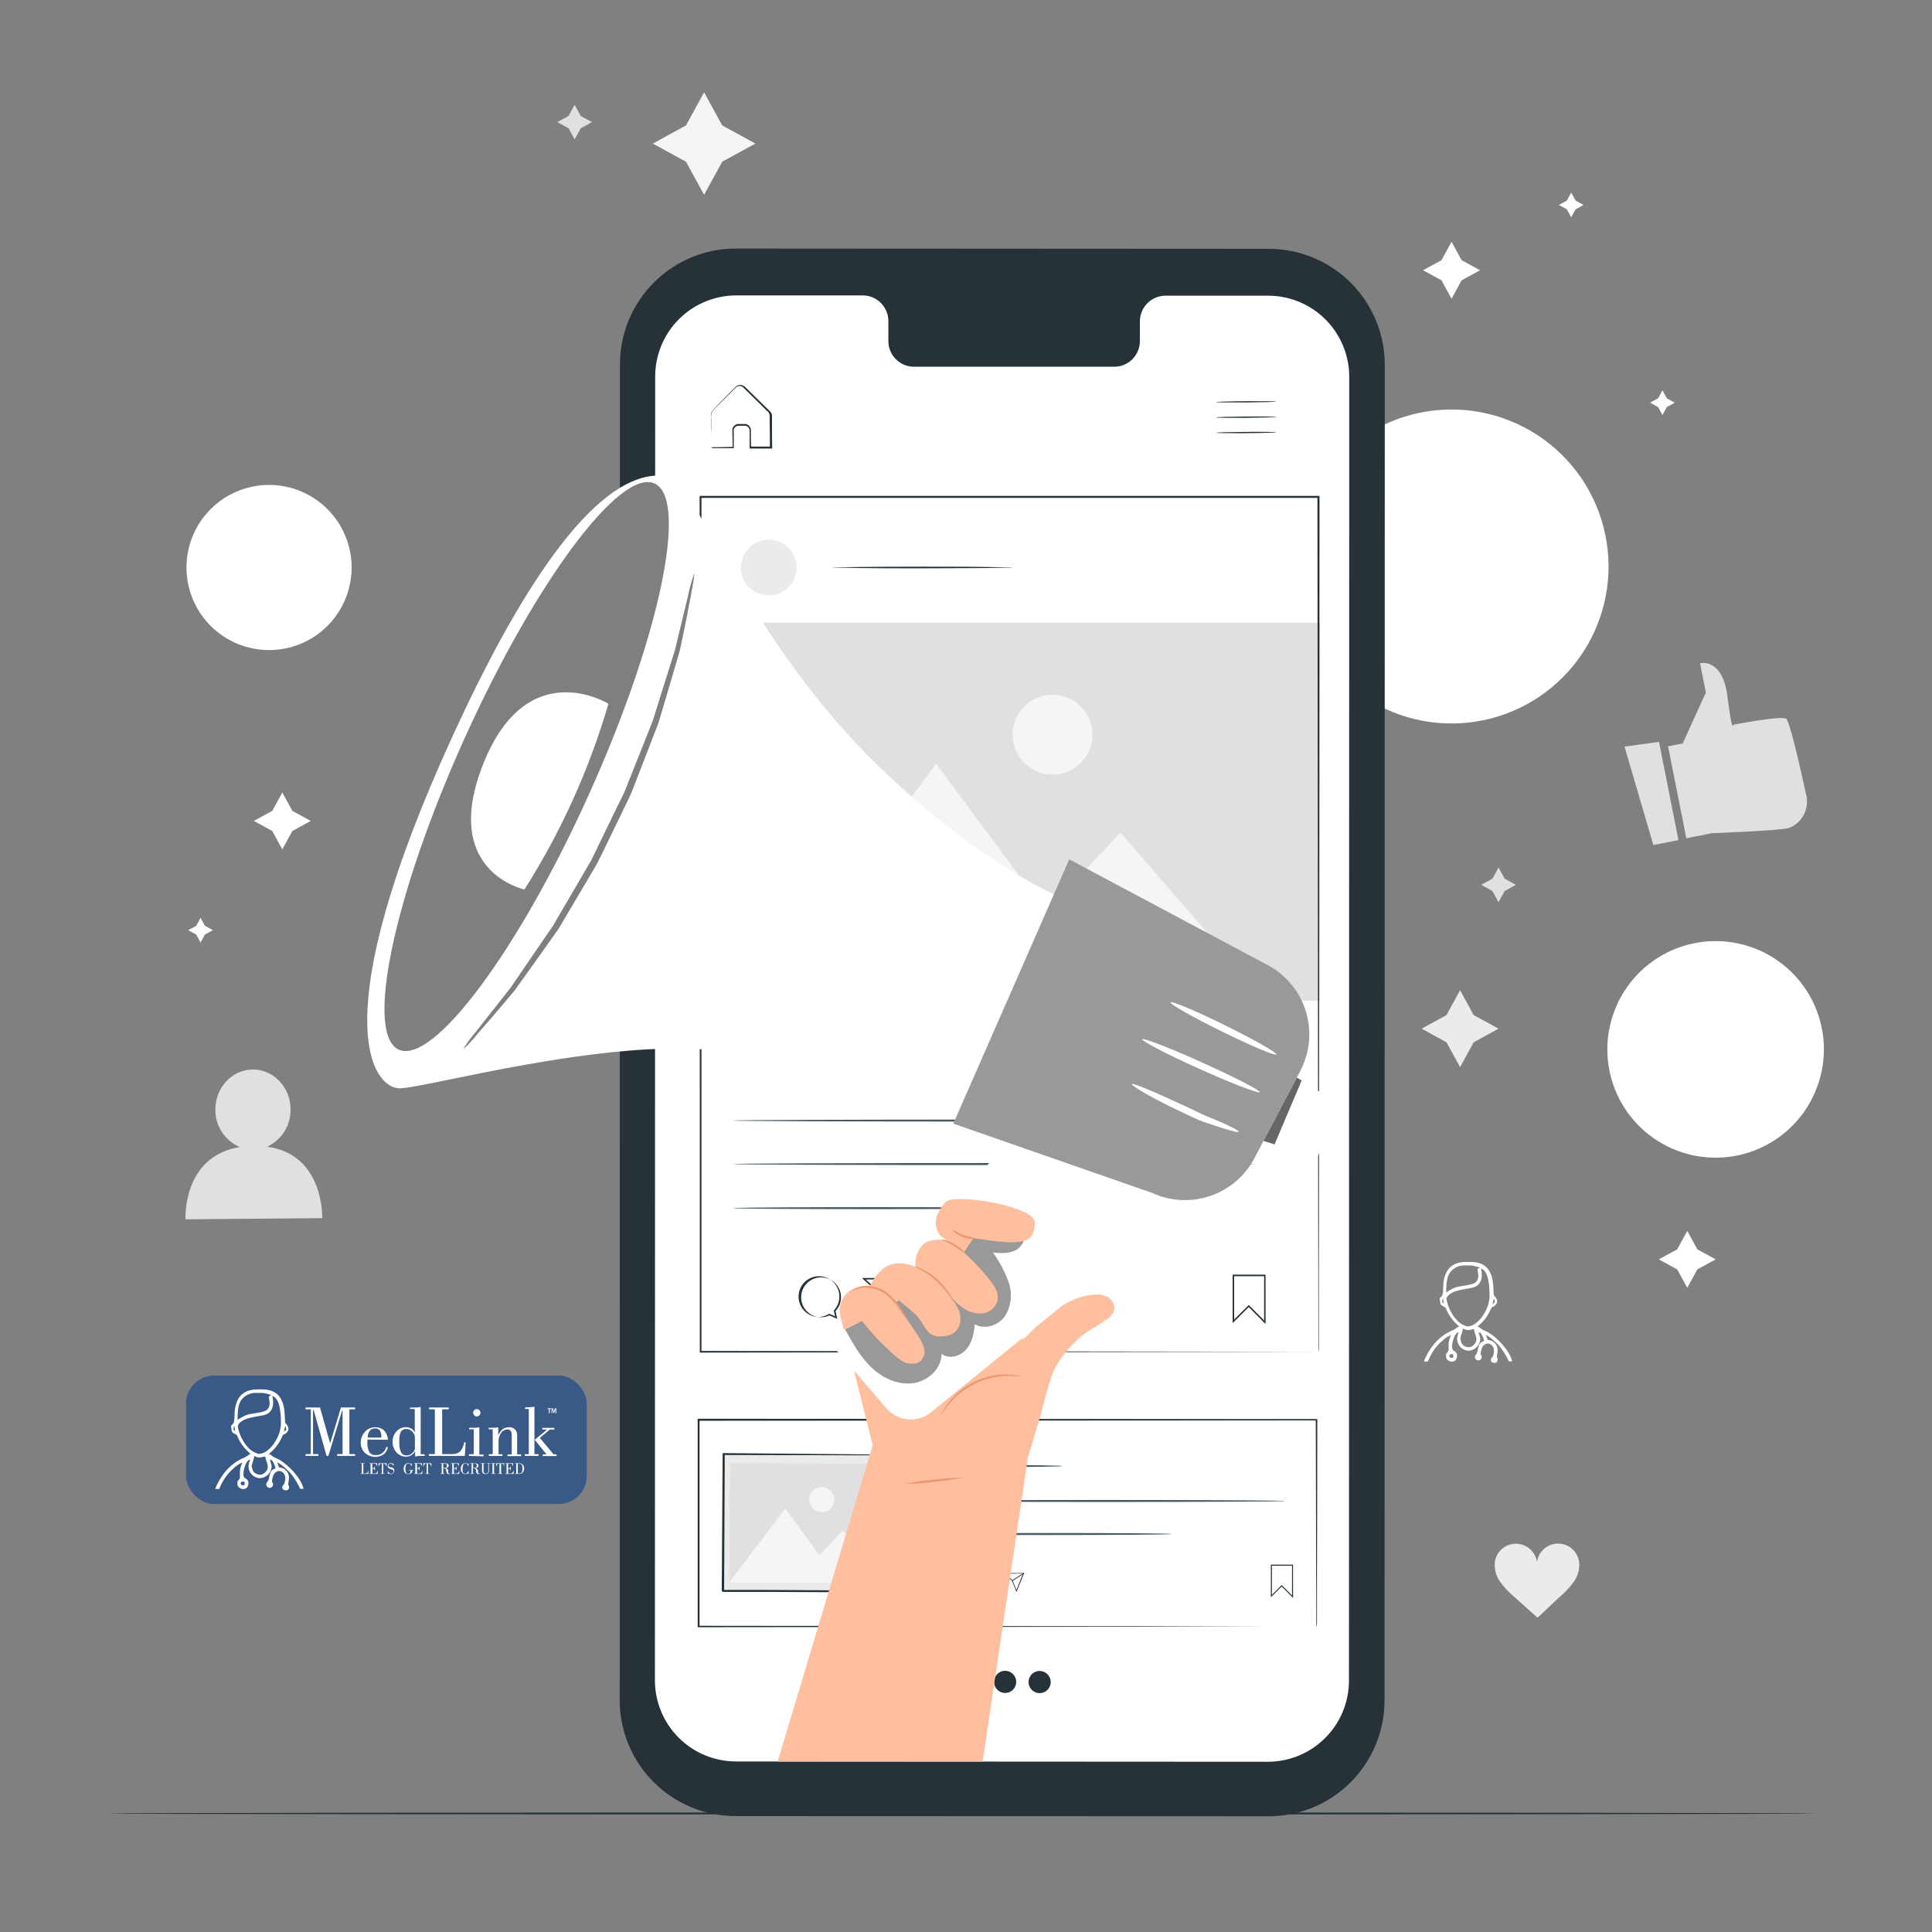 <svg width="346" height="346" viewBox="0 0 346 346" fill="none" xmlns="http://www.w3.org/2000/svg">
<rect x="0" y="0" width="346" height="346" fill="#808080" stroke="none"/>
<path d="M126.097 16.531L129.342 22.462L135.28 25.714L129.342 28.96L126.097 34.89L122.851 28.96L116.914 25.714L122.851 22.462L126.097 16.531Z" fill="#F5F5F5"/>
<path d="M261.485 177.338L263.921 181.794L268.37 184.223L263.921 186.659L261.485 191.116L259.049 186.659L254.6 184.223L259.049 181.794L261.485 177.338Z" fill="#EBEBEB"/>
<path d="M268.371 155.359L269.471 157.366L271.478 158.466L269.471 159.567L268.371 161.574L267.277 159.567L265.264 158.466L267.277 157.366L268.371 155.359Z" fill="#E0E0E0"/>
<path d="M102.908 18.76L104.008 20.773L106.015 21.867L104.008 22.967L102.908 24.974L101.815 22.967L99.801 21.867L101.815 20.773L102.908 18.76Z" fill="#E0E0E0"/>
<path d="M47.838 205.357C49.114 204.772 50.192 203.825 50.937 202.635C51.683 201.445 52.063 200.062 52.031 198.658C52.031 194.693 48.952 191.51 45.236 191.537C41.52 191.565 38.537 194.81 38.572 198.776C38.562 200.191 38.972 201.578 39.751 202.761C40.529 203.943 41.641 204.868 42.945 205.419C32.607 207.114 33.216 218.366 33.216 218.366L57.706 218.159C57.706 218.159 58.128 206.775 47.838 205.357Z" fill="#E0E0E0"/>
<path d="M282.778 279.527C282.605 278.639 282.123 277.842 281.417 277.277C280.711 276.712 279.827 276.416 278.923 276.443C278.019 276.47 277.154 276.817 276.482 277.422C275.811 278.027 275.376 278.852 275.256 279.748C275.13 278.853 274.691 278.032 274.016 277.431C273.341 276.83 272.475 276.488 271.571 276.467C270.668 276.445 269.786 276.745 269.083 277.313C268.38 277.881 267.902 278.68 267.734 279.568C267.553 280.88 267.885 282.211 268.661 283.284C269.43 284.342 270.332 285.296 271.346 286.122C272.73 287.346 273.983 288.488 275.353 289.706C276.737 288.474 277.865 287.319 279.221 286.087C280.231 285.253 281.127 284.29 281.885 283.222C282.643 282.149 282.962 280.827 282.778 279.527Z" fill="#EBEBEB"/>
<path d="M298.729 133.659L301.351 133.14L305.503 124.02L304.465 118.781C304.465 118.781 308.472 117.729 309.358 124.684C310.243 131.639 310.409 129.791 310.409 129.791C310.409 129.791 319.025 128.116 319.89 128.718C320.52 129.161 322.45 137.673 323.461 142.296C323.74 143.403 323.641 144.573 323.178 145.618C322.715 146.663 321.916 147.522 320.907 148.06C320.62 148.201 320.315 148.304 320.001 148.364C317.855 148.793 306.534 149.222 306.534 149.222L302.002 150.122L298.729 133.659Z" fill="#E0E0E0"/>
<path d="M290.93 133.708L296.099 151.34L300.597 150.447L297.109 132.863L290.93 133.708Z" fill="#E0E0E0"/>
<path d="M325.565 324.77C325.565 324.874 256.939 324.95 172.307 324.95C87.676 324.95 19.029 324.874 19.029 324.77C19.029 324.666 87.641 324.59 172.307 324.59C256.973 324.59 325.565 324.673 325.565 324.77Z" fill="#263238"/>
<path d="M272.254 126.739C265.548 129.999 257.821 130.462 250.773 128.026C243.726 125.59 237.934 120.456 234.671 113.75C231.412 107.044 230.949 99.317 233.384 92.27C235.82 85.222 240.955 79.43 247.66 76.168C250.981 74.553 254.587 73.608 258.273 73.386C261.959 73.165 265.652 73.672 269.142 74.878C272.632 76.084 275.85 77.966 278.612 80.416C281.375 82.866 283.628 85.836 285.243 89.157C286.858 92.477 287.803 96.083 288.024 99.769C288.246 103.455 287.739 107.148 286.532 110.638C285.326 114.128 283.445 117.346 280.995 120.109C278.545 122.872 275.575 125.125 272.254 126.739Z" fill="white"/>
<path d="M253.01 107.737C253.113 107.734 253.215 107.709 253.307 107.663C253.399 107.616 253.479 107.55 253.542 107.468C253.605 107.386 253.649 107.292 253.671 107.191C253.692 107.09 253.691 106.986 253.668 106.886C253.598 106.547 253.412 105.689 253.342 105.336C253.246 104.844 253.128 104.713 252.65 104.491C251.41 103.921 250.425 102.913 249.882 101.661C247.765 97.302 249.128 91.814 254.36 89.274C258.989 87.018 262.913 88.582 264.74 92.388C267.155 97.364 266.996 102.63 263.729 104.222C263.322 104.446 262.868 104.571 262.404 104.588C261.939 104.604 261.477 104.511 261.055 104.317C260.633 104.122 260.262 103.831 259.973 103.467C259.684 103.104 259.485 102.677 259.391 102.222C258.851 99.786 258.699 96.942 257.937 95.364C257.245 93.98 255.917 93.143 254.353 93.904C252.505 94.803 251.952 97.433 253.197 99.987C253.641 100.931 254.28 101.77 255.072 102.45C255.072 102.45 257.079 111.363 257.425 112.927C258.117 116.034 260.345 119.155 260.56 119.508C260.591 119.547 260.632 119.577 260.679 119.593C260.725 119.61 260.776 119.613 260.825 119.602C260.873 119.592 260.918 119.567 260.953 119.532C260.988 119.497 261.013 119.453 261.024 119.404C261.086 119.1 261.965 115.321 261.39 112.249C261.231 111.377 260.297 106.913 260.297 106.913C261.453 107.765 263.695 107.924 265.556 107.017C271.092 104.318 272.407 97.433 269.113 90.665C266.629 85.551 259.972 82.894 253.391 86.098C245.191 90.084 243.917 97.966 246.298 102.865C247.737 105.834 250.125 107.951 253.01 107.737Z" fill="white"/>
<path d="M300.328 206.05C297.948 205.142 295.77 203.774 293.919 202.024C292.069 200.274 290.581 198.177 289.542 195.851C288.503 193.526 287.932 191.018 287.863 188.472C287.793 185.926 288.227 183.391 289.138 181.013C290.045 178.633 291.412 176.456 293.161 174.605C294.91 172.754 297.007 171.266 299.332 170.226C301.656 169.186 304.163 168.615 306.709 168.544C309.255 168.474 311.789 168.906 314.168 169.816C316.548 170.724 318.725 172.092 320.576 173.842C322.427 175.592 323.914 177.689 324.953 180.015C325.993 182.34 326.563 184.848 326.633 187.394C326.702 189.94 326.269 192.475 325.357 194.853C324.45 197.233 323.083 199.41 321.334 201.261C319.585 203.112 317.488 204.6 315.164 205.64C312.839 206.68 310.332 207.251 307.786 207.322C305.241 207.392 302.706 206.96 300.328 206.05Z" fill="white"/>
<path fill-rule="evenodd" clip-rule="evenodd" d="M317.379 191.227C318.243 188.683 318.094 185.904 316.963 183.467C315.831 181.031 313.804 179.124 311.302 178.144C308.801 177.163 306.017 177.185 303.531 178.204C301.045 179.223 299.048 181.161 297.954 183.615C297.892 183.754 297.837 183.899 297.781 184.037C297.104 185.8 296.927 187.716 297.269 189.573L293.525 194.092L299.587 194.438C300.756 195.82 302.263 196.874 303.961 197.497C305.66 198.121 307.491 198.293 309.276 197.995C311.061 197.698 312.737 196.942 314.142 195.802C315.547 194.662 316.631 193.176 317.289 191.49C317.323 191.404 317.354 191.316 317.379 191.227ZM304.424 195.884C302.82 195.275 301.431 194.207 300.432 192.812L296.895 192.611L299.075 189.982C298.587 188.21 298.676 186.329 299.331 184.612C299.435 184.349 299.553 184.086 299.677 183.837C300.663 181.884 302.342 180.369 304.386 179.59C306.43 178.81 308.691 178.821 310.727 179.621C312.763 180.421 314.428 181.952 315.394 183.914C316.361 185.877 316.56 188.129 315.953 190.231C315.891 190.452 315.822 190.667 315.739 190.881C314.9 193.044 313.238 194.786 311.117 195.724C308.995 196.662 306.588 196.72 304.424 195.884Z" fill="white"/>
<path fill-rule="evenodd" clip-rule="evenodd" d="M311.263 191.407C311.062 191.199 310.114 190.175 309.92 190.023C309.726 189.87 309.588 189.76 309.339 189.94C309.09 190.12 308.418 190.472 308.225 190.576C308.031 190.68 307.879 190.646 307.685 190.438C307.086 189.89 306.587 189.241 306.211 188.521C305.875 187.844 305.642 187.121 305.519 186.376C305.477 186.085 305.643 186.002 305.81 185.933C305.976 185.864 306.156 185.746 306.329 185.656L306.46 185.573C306.551 185.503 306.636 185.427 306.716 185.345C306.775 185.293 306.819 185.227 306.845 185.153C306.87 185.079 306.876 185 306.861 184.923C306.861 184.784 306.813 183.428 306.792 182.881C306.771 182.335 306.543 182.335 306.405 182.279C306.266 182.224 306.114 182.141 305.955 182.085C305.833 182.041 305.702 182.023 305.573 182.031C305.443 182.04 305.316 182.075 305.201 182.134C304.835 182.287 304.504 182.514 304.231 182.801C303.957 183.088 303.745 183.429 303.609 183.802C303.508 184.076 303.446 184.362 303.422 184.653C303.383 185.318 303.46 185.986 303.651 186.625C303.713 186.826 304.301 189.884 306.363 191.767C308.425 193.649 308.557 193.33 309.014 193.455C309.376 193.526 309.749 193.517 310.108 193.428C310.467 193.34 310.802 193.174 311.09 192.943C311.384 192.651 311.584 192.277 311.664 191.87C311.588 191.739 311.456 191.614 311.263 191.407Z" fill="white"/>
<path d="M48.184 116.422C44.263 116.422 40.501 114.864 37.728 112.09C34.955 109.317 33.397 105.556 33.397 101.634C33.397 97.712 34.955 93.95 37.728 91.177C40.501 88.404 44.263 86.846 48.184 86.846C50.127 86.846 52.05 87.228 53.844 87.971C55.638 88.715 57.268 89.804 58.641 91.177C60.014 92.55 61.104 94.18 61.847 95.975C62.59 97.769 62.973 99.692 62.973 101.634C62.973 103.576 62.59 105.499 61.847 107.293C61.104 109.087 60.014 110.717 58.641 112.09C57.268 113.464 55.638 114.553 53.844 115.296C52.05 116.039 50.127 116.422 48.184 116.422Z" fill="white"/>
<path d="M40.309 106.568C41.729 107.474 43.37 107.973 45.055 108.01C46.739 108.047 48.401 107.622 49.86 106.78C51.319 105.937 52.519 104.711 53.329 103.234C54.139 101.756 54.528 100.085 54.453 98.402C55.078 97.948 55.619 97.389 56.052 96.749C55.459 97.008 54.832 97.181 54.19 97.261C54.867 96.865 55.378 96.238 55.63 95.496C54.989 95.877 54.286 96.142 53.553 96.278C53.068 95.747 52.42 95.393 51.711 95.271C51.002 95.15 50.273 95.267 49.638 95.606C49.004 95.945 48.5 96.485 48.206 97.142C47.913 97.798 47.846 98.534 48.017 99.233C46.732 99.167 45.474 98.831 44.326 98.248C43.178 97.665 42.166 96.848 41.353 95.849C40.942 96.562 40.817 97.404 41.003 98.206C41.189 99.008 41.673 99.709 42.357 100.167C41.843 100.154 41.339 100.016 40.89 99.766C40.881 100.519 41.136 101.252 41.609 101.838C42.083 102.424 42.746 102.827 43.485 102.977C43.009 103.106 42.509 103.125 42.025 103.032C42.232 103.673 42.634 104.234 43.175 104.635C43.715 105.037 44.368 105.261 45.042 105.274C43.694 106.307 41.995 106.772 40.309 106.568Z" fill="white"/>
<path d="M227.162 325.275L131.742 325.24C126.237 325.24 120.956 323.053 117.063 319.16C113.17 315.267 110.982 309.986 110.982 304.48L111.024 65.27C111.024 62.54 111.562 59.837 112.608 57.316C113.654 54.794 115.187 52.504 117.119 50.576C119.051 48.647 121.345 47.119 123.868 46.078C126.392 45.037 129.096 44.504 131.825 44.51L227.238 44.565C232.744 44.565 238.025 46.752 241.918 50.646C245.811 54.539 247.998 59.819 247.998 65.325L247.957 304.48C247.961 307.212 247.427 309.919 246.383 312.443C245.34 314.968 243.808 317.263 241.876 319.195C239.945 321.126 237.65 322.658 235.125 323.701C232.6 324.745 229.894 325.28 227.162 325.275Z" fill="#263238"/>
<path d="M227.135 52.953H208.631C207.417 52.982 206.263 53.49 205.422 54.366C204.58 55.243 204.12 56.416 204.14 57.631V60.987C204.154 61.59 204.049 62.19 203.83 62.752C203.612 63.315 203.285 63.828 202.868 64.264C202.45 64.7 201.951 65.049 201.399 65.292C200.847 65.535 200.252 65.666 199.649 65.679H163.589C162.985 65.665 162.39 65.533 161.838 65.29C161.286 65.046 160.787 64.696 160.37 64.26C159.953 63.823 159.626 63.309 159.407 62.746C159.189 62.184 159.084 61.583 159.098 60.98V57.603C159.122 56.385 158.663 55.208 157.822 54.327C156.98 53.447 155.824 52.935 154.607 52.904H148.088H131.902C129.991 52.9 128.097 53.272 126.33 54.001C124.563 54.729 122.957 55.798 121.604 57.148C120.251 58.498 119.177 60.102 118.445 61.867C117.713 63.633 117.336 65.525 117.336 67.436L117.287 300.924C117.287 304.778 118.818 308.474 121.543 311.2C124.269 313.925 127.965 315.456 131.819 315.456L227.052 315.511C228.961 315.511 230.85 315.136 232.613 314.405C234.376 313.675 235.978 312.605 237.328 311.255C238.677 309.906 239.748 308.304 240.478 306.541C241.208 304.777 241.584 302.888 241.584 300.979L241.633 67.485C241.633 63.637 240.106 59.946 237.389 57.221C234.671 54.497 230.983 52.962 227.135 52.953Z" fill="white"/>
<path d="M228.526 71.92C228.526 71.982 226.118 72.051 223.156 72.072C220.194 72.093 217.779 72.072 217.779 72.01C217.779 71.947 220.181 71.871 223.149 71.851C226.118 71.83 228.526 71.858 228.526 71.92Z" fill="#263238"/>
<path d="M228.546 74.667C228.546 74.729 226.144 74.798 223.176 74.826C220.207 74.854 217.799 74.826 217.799 74.757C217.799 74.688 220.207 74.625 223.176 74.597C226.144 74.57 228.546 74.605 228.546 74.667Z" fill="#263238"/>
<path d="M228.574 77.415C228.574 77.477 226.166 77.553 223.197 77.574C220.229 77.595 217.827 77.574 217.82 77.505C217.813 77.436 220.229 77.373 223.197 77.346C226.166 77.318 228.574 77.353 228.574 77.415Z" fill="#263238"/>
<path d="M127.327 80.099H127.611H128.393L131.285 80.03L131.202 80.106C131.202 79.469 131.202 78.77 131.168 78.03C131.168 77.642 131.168 77.275 131.168 76.826C131.213 76.593 131.332 76.381 131.506 76.221C131.68 76.06 131.901 75.959 132.137 75.933C132.607 75.933 133.015 75.933 133.521 75.933C133.785 75.976 134.026 76.111 134.2 76.316C134.374 76.52 134.469 76.779 134.469 77.047C134.469 78.03 134.469 79.047 134.503 80.106L134.372 79.974H138.019L137.88 80.113C137.88 78.646 137.88 77.123 137.839 75.566C137.839 75.179 137.839 74.798 137.839 74.411C137.823 74.238 137.769 74.072 137.68 73.923C137.592 73.775 137.471 73.648 137.327 73.552L135.735 71.975L134.192 70.459L133.451 69.726C133.195 69.477 132.995 69.221 132.697 69.158C132.555 69.121 132.405 69.116 132.261 69.143C132.116 69.171 131.979 69.23 131.86 69.317C131.638 69.504 131.403 69.767 131.168 70.009L129.853 71.331C129.03 72.182 128.172 72.964 127.549 73.705C127.364 74.141 127.302 74.62 127.369 75.089C127.369 75.538 127.369 75.968 127.369 76.369C127.369 77.158 127.369 77.85 127.369 78.445C127.369 79.04 127.369 79.407 127.369 79.767C127.379 79.926 127.379 80.085 127.369 80.244C127.361 80.099 127.361 79.953 127.369 79.808C127.369 79.455 127.369 79.019 127.369 78.5C127.369 77.981 127.369 77.206 127.32 76.424C127.32 76.009 127.32 75.573 127.32 75.109C127.32 74.874 127.32 74.639 127.32 74.418C127.319 74.15 127.388 73.888 127.521 73.656C128.213 72.833 129.002 72.099 129.832 71.22L131.133 69.885C131.369 69.656 131.555 69.428 131.825 69.193C131.974 69.079 132.147 69.001 132.33 68.964C132.513 68.927 132.703 68.932 132.884 68.978C133.229 69.105 133.532 69.323 133.763 69.608L134.51 70.342L136.053 71.857L137.652 73.421C137.802 73.555 137.938 73.704 138.06 73.864C138.18 74.048 138.247 74.261 138.254 74.48C138.254 74.867 138.254 75.255 138.254 75.642C138.254 77.199 138.254 78.722 138.289 80.189V80.327H138.15H134.503H134.247V80.196C134.247 79.137 134.247 78.12 134.247 77.137C134.252 76.926 134.18 76.72 134.045 76.558C133.911 76.395 133.722 76.286 133.514 76.251C133.092 76.251 132.593 76.251 132.185 76.251C131.999 76.27 131.823 76.347 131.682 76.471C131.542 76.595 131.444 76.76 131.403 76.943C131.403 77.31 131.403 77.732 131.403 78.106C131.403 78.86 131.403 79.566 131.403 80.182V80.265H131.32H128.379H127.611C127.511 80.219 127.416 80.164 127.327 80.099Z" fill="#263238"/>
<path d="M190.299 262.553C189.968 262.605 189.632 262.628 189.296 262.622L186.57 262.678C184.272 262.712 181.089 262.733 177.574 262.733C174.058 262.733 170.875 262.733 168.578 262.678L165.851 262.622C165.515 262.628 165.18 262.605 164.848 262.553C165.179 262.497 165.515 262.474 165.851 262.484L168.578 262.421C170.875 262.421 174.058 262.373 177.574 262.373C181.089 262.373 184.265 262.373 186.57 262.421L189.296 262.484C189.632 262.473 189.968 262.496 190.299 262.553Z" fill="#455A64"/>
<path d="M230.275 268.807C230.275 268.911 215.626 268.987 197.558 268.987C179.489 268.987 164.84 268.911 164.84 268.807C164.84 268.703 179.489 268.627 197.558 268.627C215.626 268.627 230.275 268.71 230.275 268.807Z" fill="#455A64"/>
<path d="M209.827 274.725C209.827 274.829 199.758 274.905 187.337 274.905C174.915 274.905 164.84 274.829 164.84 274.725C164.84 274.621 174.908 274.545 187.337 274.545C199.765 274.545 209.827 274.6 209.827 274.725Z" fill="#455A64"/>
<path d="M231.57 286.164L229.535 284.123L227.598 286.053V280.213H231.563L231.57 286.164ZM229.535 283.867L229.598 283.929L231.39 285.728V280.4H227.785V285.624L229.535 283.867Z" fill="#263238"/>
<path d="M177.435 285.403L176.743 285.084C176.33 285.279 175.859 285.312 175.423 285.178C174.986 285.043 174.616 284.751 174.383 284.358C174.151 283.965 174.074 283.499 174.167 283.052C174.26 282.605 174.516 282.208 174.886 281.94C175.256 281.672 175.712 281.552 176.166 281.603C176.62 281.653 177.038 281.871 177.34 282.214C177.641 282.557 177.804 283 177.796 283.457C177.788 283.914 177.61 284.351 177.297 284.683L177.435 285.403ZM175.767 281.514C175.294 281.547 174.851 281.759 174.529 282.107C174.208 282.456 174.031 282.914 174.035 283.388C174.04 283.862 174.225 284.317 174.553 284.659C174.882 285.002 175.328 285.206 175.802 285.23C176.118 285.208 176.424 285.111 176.694 284.946L177.227 285.181L177.103 284.662C177.347 284.396 177.508 284.064 177.566 283.707C177.624 283.351 177.576 282.985 177.429 282.655C177.282 282.325 177.042 282.045 176.738 281.85C176.434 281.654 176.08 281.552 175.719 281.555L175.767 281.514Z" fill="#263238"/>
<path d="M182.043 285.104L181.227 283.097L179.684 281.713H183.42L182.043 285.104ZM180.03 281.831L181.344 283.035L182.036 284.744L183.213 281.803L180.03 281.831Z" fill="#263238"/>
<path d="M183.342 281.668L181.301 282.996L181.376 283.112L183.418 281.784L183.342 281.668Z" fill="#263238"/>
<path d="M171.547 282.101C171.492 281.834 171.344 281.595 171.13 281.426C170.916 281.258 170.649 281.17 170.376 281.179C170.104 281.189 169.843 281.294 169.641 281.476C169.439 281.659 169.307 281.907 169.27 282.177C169.233 281.904 169.099 281.653 168.893 281.47C168.687 281.286 168.422 281.183 168.146 281.178C167.87 281.173 167.602 281.267 167.389 281.442C167.177 281.618 167.034 281.864 166.986 282.136C166.933 282.534 167.035 282.938 167.27 283.263C167.504 283.584 167.778 283.872 168.087 284.122C168.509 284.488 168.89 284.814 169.305 285.201C169.72 284.827 170.066 284.474 170.481 284.101C170.785 283.846 171.055 283.553 171.284 283.229C171.515 282.902 171.61 282.497 171.547 282.101Z" fill="white"/>
<path d="M235.736 291.332C235.736 291.332 235.736 291.104 235.736 290.682C235.736 290.26 235.736 289.616 235.736 288.786C235.736 287.118 235.736 284.634 235.702 281.478C235.702 275.119 235.667 265.867 235.64 254.262L235.757 254.38L125.1 254.442L125.279 254.262C125.279 267.147 125.279 279.638 125.279 291.332L125.106 291.159L204.292 291.235L227.405 291.284H233.633H235.238H235.792H235.259H233.674H227.509L204.43 291.332L125.127 291.415H124.947V291.332C124.947 279.638 124.947 267.147 124.947 254.262V254.082H125.141L235.799 254.144H235.916V254.262C235.916 265.894 235.868 275.174 235.854 281.554C235.854 284.724 235.854 287.167 235.854 288.834C235.854 289.651 235.854 290.274 235.854 290.703C235.854 291.132 235.736 291.332 235.736 291.332Z" fill="#263238"/>
<path d="M129.682 260.46L129.541 284.971L160.196 285.147L160.337 260.637L129.682 260.46Z" fill="#EBEBEB"/>
<path d="M160.329 260.622H159.74H158.066H151.775L129.631 260.573L129.798 260.414C129.763 267.715 129.721 276.074 129.68 284.918C129.715 284.966 129.341 284.579 129.5 284.738H131.611H133.687H137.839L145.797 284.787L160.149 284.89L160.003 285.043C160.073 277.68 160.135 271.576 160.183 267.286C160.183 265.154 160.232 263.48 160.246 262.31C160.246 261.75 160.246 261.314 160.246 260.996C160.246 260.677 160.246 260.532 160.246 260.532C160.246 260.532 160.246 260.67 160.246 260.961C160.246 261.252 160.246 261.701 160.246 262.255C160.246 263.411 160.246 265.078 160.246 267.196C160.246 271.507 160.246 277.645 160.246 285.043V285.188H160.093L145.741 285.133L137.783 285.091H133.631H131.555H129.445L129.258 284.904C129.32 276.053 129.369 267.694 129.417 260.4V260.234H129.583L151.796 260.435L158.024 260.518H159.664H160.079L160.329 260.622Z" fill="#263238"/>
<path d="M130.731 262.01L130.607 283.434L159.11 283.598L159.234 262.174L130.731 262.01Z" fill="#E0E0E0"/>
<path d="M130.594 283.415L140.628 270.156L146.745 278.523L150.952 274.094L159.097 283.581L130.594 283.415Z" fill="#F5F5F5"/>
<path d="M149.424 268.58C149.422 269.025 149.289 269.46 149.04 269.829C148.792 270.198 148.439 270.486 148.027 270.654C147.616 270.823 147.163 270.866 146.727 270.777C146.29 270.688 145.89 270.472 145.577 270.156C145.264 269.84 145.051 269.438 144.967 269.001C144.882 268.564 144.929 268.112 145.102 267.701C145.274 267.291 145.565 266.941 145.936 266.696C146.308 266.451 146.744 266.322 147.189 266.324C147.484 266.325 147.776 266.384 148.048 266.498C148.32 266.612 148.567 266.779 148.774 266.988C148.982 267.198 149.146 267.446 149.258 267.72C149.369 267.993 149.426 268.285 149.424 268.58Z" fill="#F5F5F5"/>
<path d="M181.366 101.634C181.256 101.652 181.144 101.652 181.034 101.634L180.1 101.668L176.64 101.73C173.726 101.73 169.72 101.779 165.249 101.779C160.779 101.779 156.772 101.779 153.859 101.73L150.399 101.668L149.458 101.634C149.35 101.653 149.24 101.653 149.133 101.634C149.239 101.607 149.349 101.596 149.458 101.599H150.399L153.859 101.544C156.772 101.509 160.779 101.488 165.249 101.488C169.72 101.488 173.726 101.488 176.64 101.544L180.1 101.599H181.034C181.146 101.596 181.257 101.608 181.366 101.634Z" fill="#263238"/>
<path d="M226.651 237.114L223.634 234.083L220.748 236.955V228.277H226.644L226.651 237.114ZM223.634 233.71L223.724 233.799L226.388 236.471V228.554H221.018V236.318L223.634 233.71Z" fill="#263238"/>
<path d="M149.935 236.202L148.551 235.572C147.745 235.947 146.829 236.007 145.98 235.742C145.132 235.477 144.413 234.905 143.964 234.138C143.515 233.371 143.368 232.464 143.552 231.594C143.736 230.725 144.238 229.955 144.96 229.436C145.681 228.917 146.57 228.685 147.453 228.787C148.336 228.888 149.15 229.315 149.734 229.985C150.319 230.654 150.633 231.517 150.616 232.406C150.598 233.295 150.249 234.145 149.638 234.79L149.935 236.202ZM146.634 228.555C146.155 228.559 145.68 228.658 145.239 228.845C144.797 229.032 144.396 229.305 144.06 229.647C143.724 229.989 143.458 230.394 143.278 230.839C143.098 231.284 143.008 231.76 143.012 232.24C143.016 232.72 143.115 233.194 143.302 233.636C143.489 234.077 143.762 234.478 144.104 234.814C144.446 235.151 144.851 235.416 145.296 235.596C145.741 235.776 146.217 235.867 146.697 235.862C147.319 235.825 147.923 235.635 148.454 235.309L148.517 235.274L149.555 235.738L149.319 234.714L149.368 234.665C149.849 234.141 150.165 233.487 150.279 232.785C150.393 232.082 150.299 231.362 150.008 230.712C149.718 230.063 149.243 229.513 148.644 229.129C148.044 228.746 147.346 228.546 146.634 228.555Z" fill="#263238"/>
<path d="M159.014 235.599L157.394 231.648L154.363 228.88L161.726 228.824L159.014 235.599ZM155.048 229.143L157.636 231.516L159.02 234.879L161.332 229.094L155.048 229.143Z" fill="#263238"/>
<path d="M161.58 228.812L157.566 231.424L157.714 231.65L161.727 229.038L161.58 228.812Z" fill="#263238"/>
<path d="M138.351 229.744C138.246 229.214 137.957 228.739 137.534 228.403C137.112 228.067 136.583 227.892 136.044 227.909C135.504 227.927 134.988 228.136 134.588 228.498C134.188 228.861 133.93 229.354 133.86 229.89C133.78 229.356 133.514 228.869 133.109 228.513C132.704 228.158 132.185 227.958 131.646 227.948C131.107 227.939 130.583 228.122 130.166 228.463C129.748 228.805 129.466 229.283 129.369 229.813C129.265 230.596 129.465 231.389 129.929 232.028C130.393 232.658 130.935 233.228 131.541 233.723C132.365 234.415 133.119 235.107 133.943 235.848C134.745 235.114 135.437 234.422 136.247 233.682C136.845 233.178 137.378 232.602 137.832 231.966C138.282 231.319 138.468 230.524 138.351 229.744Z" fill="white"/>
<path d="M137.68 106.631C140.439 106.631 142.676 104.394 142.676 101.635C142.676 98.876 140.439 96.639 137.68 96.639C134.92 96.639 132.684 98.876 132.684 101.635C132.684 104.394 134.92 106.631 137.68 106.631Z" fill="#EBEBEB"/>
<path d="M224.768 208.465C224.768 208.569 203.828 208.652 178.003 208.652C152.177 208.652 131.23 208.569 131.23 208.465C131.23 208.361 152.17 208.285 178.003 208.285C203.835 208.285 224.768 208.368 224.768 208.465Z" fill="#455A64"/>
<path d="M224.768 200.68C224.768 200.777 203.828 200.86 178.003 200.86C152.177 200.86 131.23 200.777 131.23 200.68C131.23 200.583 152.17 200.5 178.003 200.5C203.835 200.5 224.768 200.583 224.768 200.68Z" fill="#455A64"/>
<path d="M182.141 216.362C182.141 216.458 170.744 216.541 156.689 216.541C142.635 216.541 131.23 216.458 131.23 216.362C131.23 216.265 142.628 216.182 156.689 216.182C170.751 216.182 182.141 216.265 182.141 216.362Z" fill="#455A64"/>
<path d="M175.865 301.221C175.858 301.614 175.735 301.997 175.511 302.32C175.287 302.643 174.973 302.893 174.607 303.039C174.242 303.184 173.842 303.217 173.457 303.136C173.072 303.054 172.72 302.86 172.446 302.578C172.171 302.297 171.986 301.941 171.913 301.554C171.841 301.168 171.884 300.768 172.038 300.406C172.192 300.044 172.449 299.736 172.778 299.52C173.107 299.304 173.492 299.191 173.885 299.193C174.149 299.196 174.409 299.251 174.651 299.354C174.893 299.458 175.112 299.608 175.296 299.796C175.48 299.985 175.625 300.207 175.722 300.452C175.82 300.696 175.868 300.958 175.865 301.221Z" fill="#263238"/>
<path d="M181.995 301.248C181.987 301.639 181.863 302.02 181.64 302.341C181.416 302.662 181.103 302.91 180.739 303.054C180.375 303.198 179.977 303.231 179.594 303.149C179.212 303.067 178.862 302.874 178.588 302.594C178.315 302.314 178.13 301.959 178.058 301.575C177.985 301.19 178.028 300.793 178.181 300.433C178.333 300.072 178.589 299.765 178.915 299.549C179.242 299.334 179.625 299.219 180.016 299.221C180.279 299.223 180.54 299.277 180.782 299.38C181.025 299.483 181.245 299.633 181.429 299.822C181.613 300.01 181.757 300.233 181.855 300.478C181.952 300.723 182 300.985 181.995 301.248Z" fill="#263238"/>
<path d="M188.175 301.276C188.167 301.667 188.043 302.047 187.82 302.368C187.596 302.689 187.283 302.937 186.919 303.081C186.555 303.225 186.157 303.258 185.774 303.176C185.391 303.094 185.041 302.901 184.768 302.621C184.495 302.341 184.31 301.987 184.238 301.602C184.165 301.218 184.208 300.82 184.36 300.46C184.513 300.1 184.768 299.792 185.095 299.577C185.421 299.361 185.804 299.247 186.196 299.248C186.459 299.251 186.719 299.305 186.961 299.409C187.203 299.512 187.422 299.663 187.606 299.851C187.79 300.039 187.935 300.262 188.033 300.507C188.13 300.751 188.178 301.012 188.175 301.276Z" fill="#263238"/>
<path d="M236.4 111.516H125.729V179.193H236.4V111.516Z" fill="#E0E0E0"/>
<path d="M135.949 179.215L167.657 136.768L187.323 163.313L200.644 149.113L226.781 179.187L135.949 179.215Z" fill="#F5F5F5"/>
<path d="M195.656 131.557C195.658 132.972 195.239 134.356 194.454 135.534C193.668 136.711 192.551 137.629 191.244 138.172C189.937 138.715 188.498 138.857 187.109 138.582C185.721 138.307 184.445 137.626 183.444 136.625C182.443 135.625 181.76 134.35 181.484 132.962C181.207 131.574 181.348 130.135 181.89 128.827C182.431 127.519 183.348 126.401 184.525 125.615C185.702 124.828 187.085 124.408 188.501 124.408C190.397 124.408 192.216 125.161 193.558 126.501C194.9 127.842 195.654 129.66 195.656 131.557Z" fill="#F5F5F5"/>
<path d="M236.103 242.097C236.103 240.65 236.034 179.512 235.937 88.998L236.103 89.165H125.445L125.625 88.985C125.625 146.241 125.625 199.227 125.625 242.083L125.473 241.937L236.144 242.083L125.473 242.235H125.328V242.083C125.328 199.227 125.328 146.241 125.293 88.985V88.805H125.487H236.144H236.311V88.964C236.276 134.269 236.248 172.557 236.227 199.532C236.227 212.998 236.193 223.634 236.186 230.914C236.186 234.54 236.186 237.329 236.186 239.218C236.186 240.152 236.186 240.865 236.186 241.349C236.186 241.834 236.103 242.097 236.103 242.097Z" fill="#263238"/>
<path d="M184.071 261.092L186.52 252.864C186.949 251.079 187.517 248.975 188.278 246.574C188.97 244.415 190.728 242.145 192.333 240.512C194.831 237.972 196.022 237.959 197.696 236.609C197.848 236.512 198.021 236.367 198.167 236.291C198.483 236.118 198.761 235.883 198.983 235.599C200.43 234.035 199.039 231.606 196.098 231.841C193.89 232.014 190.278 232.644 184.41 238.699C184.334 238.796 184.258 238.872 184.188 238.962C181.109 242.969 178.216 231.537 177.69 227.281C177.588 226.621 177.339 225.993 176.962 225.443C176.584 224.893 176.087 224.435 175.508 224.102C174.93 223.77 174.283 223.572 173.618 223.524C172.952 223.475 172.284 223.577 171.663 223.821L157.366 230.506C156.003 230.11 154.549 230.159 153.214 230.644C152.214 230.995 151.38 231.707 150.876 232.64C150.372 233.572 150.234 234.659 150.488 235.689L156.294 258.809L139.264 315.483H175.974L184.071 261.092Z" fill="#FFBE9D"/>
<path d="M212.305 209.04L200.956 231.281L195.282 229.703L166.771 252.906C165.608 253.858 164.119 254.319 162.621 254.189C161.123 254.06 159.734 253.351 158.751 252.214L147.887 239.599C147.887 239.599 169.789 230.167 173.837 222.361C177.885 214.555 173.207 212.777 173.207 212.777L183.511 201.068L212.305 209.04Z" fill="white"/>
<path d="M197.586 163.617C197.586 163.617 180.978 159.943 157.595 137.466C134.213 114.99 123.237 85.117 120.407 85.283C117.577 85.449 105.052 79.629 81.288 131.315C57.525 183 66.888 194.979 71.6 194.909C76.313 194.84 108.429 185.865 128.483 188.142C148.537 190.418 174.314 200.874 174.314 200.874L197.586 163.617Z" fill="white"/>
<path d="M232.87 191.788L227.203 202.563L224.663 207.407C222.987 210.595 220.151 213.019 216.74 214.178C213.329 215.337 209.604 215.142 206.332 213.635L170.729 201.227L191.489 153.895L227.057 172.848C230.33 174.599 232.777 177.573 233.866 181.121C234.955 184.669 234.597 188.503 232.87 191.788Z" fill="white"/>
<g opacity="0.4">
<path d="M232.87 191.788L227.203 202.563L224.663 207.407C222.987 210.595 220.151 213.019 216.74 214.178C213.329 215.337 209.604 215.142 206.332 213.635L170.729 201.227L191.489 153.895L227.057 172.848C230.33 174.599 232.777 177.573 233.866 181.121C234.955 184.669 234.597 188.503 232.87 191.788Z" fill="black"/>
</g>
<path d="M83.184 132.255C70.541 160.254 65.275 185.207 71.42 187.982C77.565 190.757 92.81 170.315 105.453 142.31C118.096 114.305 123.362 89.365 117.217 86.583C111.072 83.802 95.827 104.257 83.184 132.255Z" fill="white"/>
<g opacity="0.5">
<path d="M83.184 132.255C70.541 160.254 65.275 185.207 71.42 187.982C77.565 190.757 92.81 170.315 105.453 142.31C118.096 114.305 123.362 89.365 117.217 86.583C111.072 83.802 95.827 104.257 83.184 132.255Z" fill="black"/>
</g>
<path d="M235.929 207.358L226.275 204.327L232.247 192.979L239.486 197.477L235.929 207.358Z" fill="white"/>
<g opacity="0.6">
<path d="M232.247 192.979L226.275 204.327L228.261 204.95L233.112 193.511L232.247 192.979Z" fill="black"/>
</g>
<path d="M225.591 195.594C225.453 195.906 220.636 194.037 214.837 191.442C209.038 188.847 204.457 186.439 204.589 186.128C204.72 185.816 209.543 187.691 215.349 190.314C221.155 192.937 225.736 195.283 225.591 195.594Z" fill="white"/>
<path d="M228.566 188.834C228.414 189.139 224.054 187.305 218.83 184.731C213.605 182.156 209.494 179.824 209.647 179.513C209.799 179.201 214.152 181.042 219.376 183.616C224.601 186.191 228.718 188.523 228.566 188.834Z" fill="white"/>
<path d="M221.854 202.688C221.805 202.854 220.657 202.591 218.83 201.996C217.916 201.712 216.83 201.353 215.633 200.944C214.436 200.536 213.211 199.886 211.889 199.284C206.609 196.834 202.575 194.44 202.706 194.149C202.838 193.858 207.177 195.734 212.394 198.162C213.709 198.758 214.927 199.408 216.076 199.886C217.224 200.363 218.255 200.785 219.12 201.173C220.85 201.968 221.902 202.522 221.854 202.688Z" fill="white"/>
<path d="M108.962 126.034C108.962 126.034 94.527 117.079 86.632 136.587C78.736 156.094 93.918 159.298 93.918 159.298C100.475 148.974 105.539 137.775 108.962 126.034Z" fill="white"/>
<g opacity="0.5">
<path d="M124.317 102.783C124.407 102.783 124.2 104.126 123.757 106.513C123.314 108.9 122.65 112.354 121.722 116.602L119.716 123.432C119.351 124.655 118.975 125.921 118.588 127.232L117.999 129.218C117.785 129.91 117.501 130.539 117.252 131.211L113.993 139.625C113.709 140.359 113.418 141.092 113.135 141.833C112.851 142.573 112.443 143.279 112.117 144.013L109.972 148.441L107.82 152.863C107.453 153.555 107.128 154.33 106.734 155.008C106.339 155.687 105.924 156.392 105.53 157.05L100.928 164.821C100.554 165.43 100.236 166.06 99.82 166.641L98.623 168.336L96.326 171.575L92.174 177.367C89.406 180.709 87.095 183.346 85.503 185.18C84.721 186.173 83.858 187.099 82.922 187.948C83.572 186.867 84.313 185.844 85.136 184.889C86.672 182.931 88.838 180.19 91.496 176.82L95.475 170.987L97.703 167.741C98.091 167.188 98.478 166.62 98.873 166.046C99.267 165.471 99.564 164.842 99.945 164.226L104.492 156.462L105.675 154.427C106.083 153.735 106.367 153.043 106.747 152.296L108.879 147.902C109.571 146.414 110.311 144.954 111.017 143.507C111.349 142.815 111.751 142.082 112.027 141.348L112.892 139.162L116.2 130.858C116.456 130.166 116.747 129.55 116.968 128.885C117.19 128.221 117.377 127.571 117.577 126.92L118.754 123.163L120.878 116.416L123.279 106.451C123.52 105.201 123.867 103.974 124.317 102.783Z" fill="black"/>
</g>
<g opacity="0.4">
<path d="M151.332 238.048C152.654 240.442 153.996 242.892 155.941 244.781C157.885 246.67 160.543 248.013 163.311 247.736C166.079 247.459 168.604 245.203 168.632 242.477C169.933 243.453 171.933 242.927 173.012 241.702C174.092 240.477 174.445 238.782 174.569 237.155C176.341 238.2 178.804 237.377 179.988 235.695C180.531 234.819 180.875 233.834 180.994 232.811C181.114 231.787 181.007 230.749 180.68 229.772C180.005 227.826 179.047 225.991 177.836 224.326C179.22 224.436 180.645 224.533 181.863 223.917C183.081 223.302 183.939 221.682 183.199 220.52C182.712 219.871 182.006 219.42 181.213 219.253C179.074 218.561 177.58 218.049 175.351 218.305C174.839 218.305 176.244 224.173 162.286 232.187C154.003 236.927 151.332 238.048 151.332 238.048Z" fill="black"/>
</g>
<path d="M182.764 246.491C182.764 246.553 181.83 246.373 180.321 246.415C178.361 246.462 176.433 246.924 174.665 247.773C172.897 248.621 171.329 249.835 170.066 251.335C169.09 252.484 168.682 253.321 168.592 253.286C168.649 253.071 168.74 252.865 168.862 252.677C169.158 252.15 169.493 251.646 169.865 251.169C171.109 249.59 172.698 248.318 174.511 247.449C176.324 246.581 178.311 246.139 180.321 246.159C180.925 246.163 181.527 246.218 182.12 246.325C182.343 246.342 182.561 246.398 182.764 246.491Z" fill="#EB996E"/>
<path d="M152.238 234.306C154.487 236.465 156.024 238.852 158.383 241.025C159.456 242.014 161.151 243.883 162.535 244.132C163.919 244.381 164.888 244.194 165.455 242.852C165.919 241.765 165.089 240.278 164.521 239.392C163.02 237.032 161.58 235.191 160.459 233.358C159.926 232.499 160.611 232.32 160.861 232.721C161.94 233.842 163.559 234.797 164.528 236.036C165.857 237.703 166.092 239.925 169.566 239.219C170.031 239.143 170.471 238.961 170.853 238.686C172.161 237.683 172.237 235.918 171.67 234.534C171.18 233.466 170.526 232.48 169.732 231.614C171.213 233.281 172.825 235.074 175.178 235.226C175.843 235.306 176.516 235.179 177.105 234.86C177.694 234.541 178.169 234.048 178.465 233.447C179.157 231.87 178.168 230.34 177.164 229.109C175.388 226.918 173.412 224.898 171.261 223.074C170.458 222.4 169.445 222.025 168.396 222.016C167.179 222.016 165.628 222.237 164.936 223.289C164.541 223.796 164.253 224.379 164.09 225.001C163.927 225.623 163.893 226.272 163.988 226.908C163.988 226.908 160.944 225.365 158.494 226.977C156.986 228.036 155.902 229.596 155.435 231.378L152.238 234.306Z" fill="#FFBE9D"/>
<path d="M168.467 221.35C167.98 220.785 167.678 220.084 167.601 219.342C167.525 218.599 167.677 217.851 168.038 217.198C168.557 216.181 169.208 215.191 169.872 214.97C172.771 213.994 185.449 216.188 185.331 218.997C185.214 221.807 184.286 223.149 177.415 222.16C176.204 221.987 174.308 221.752 174.308 221.752L172.647 224.243L168.467 221.35Z" fill="#FFBE9D"/>
<path d="M170.736 233.129C169.072 230.385 166.646 228.185 163.754 226.797C164.226 226.873 164.68 227.032 165.096 227.267C167.179 228.275 168.928 229.86 170.134 231.835C170.413 232.225 170.618 232.664 170.736 233.129Z" fill="#EB996E"/>
<path d="M172.868 224.485C172.806 224.54 171.969 223.862 170.827 223.163C170.349 222.861 169.855 222.586 169.346 222.34C168.951 222.16 168.689 222.111 168.695 222.056C168.702 222 168.993 221.973 169.429 222.104C169.99 222.285 170.525 222.538 171.021 222.859C172.19 223.571 172.958 224.409 172.868 224.485Z" fill="#EB996E"/>
<path d="M175 221.869C174.175 221.965 173.339 221.871 172.557 221.592C171.985 221.417 171.453 221.13 170.993 220.748C170.647 220.451 170.502 220.208 170.536 220.174C171.202 220.604 171.915 220.957 172.661 221.226C173.454 221.388 174.235 221.603 175 221.869Z" fill="#EB996E"/>
<path d="M162.682 236.608C162.245 236.15 161.858 235.646 161.526 235.107C160.736 233.828 159.737 232.692 158.571 231.744C157.363 230.859 155.865 230.464 154.378 230.636C153.768 230.746 153.175 230.934 152.613 231.197C152.613 231.197 152.738 231.052 153.022 230.879C153.426 230.633 153.871 230.465 154.336 230.38C155.111 230.255 155.903 230.286 156.666 230.47C157.428 230.654 158.147 230.988 158.779 231.453C159.983 232.421 160.989 233.612 161.741 234.961C162.1 235.483 162.415 236.034 162.682 236.608Z" fill="#EB996E"/>
<path d="M172.377 264.635C170.671 264.998 168.941 265.245 167.201 265.375C165.471 265.626 163.725 265.755 161.977 265.763C163.686 265.4 165.417 265.153 167.16 265.022C168.888 264.776 170.631 264.646 172.377 264.635Z" fill="#EB996E"/>
<path d="M281.387 34.49L282.169 35.923L283.595 36.705L282.169 37.487L281.387 38.912L280.605 37.487L279.18 36.705L280.605 35.923L281.387 34.49Z" fill="white"/>
<path d="M297.726 69.9L298.508 71.333L299.934 72.115L298.508 72.897L297.726 74.322L296.944 72.897L295.512 72.115L296.944 71.333L297.726 69.9Z" fill="white"/>
<path d="M35.914 164.371L36.697 165.804L38.129 166.585L36.697 167.361L35.914 168.793L35.133 167.361L33.707 166.585L35.133 165.804L35.914 164.371Z" fill="white"/>
<path d="M259.956 43.293L261.762 46.594L265.062 48.4L261.762 50.199L259.956 53.5L258.156 50.199L254.855 48.4L258.156 46.594L259.956 43.293Z" fill="white"/>
<path d="M50.558 141.93L52.357 145.217L55.651 147.016L52.357 148.822L50.558 152.109L48.759 148.822L45.465 147.016L48.759 145.217L50.558 141.93Z" fill="white"/>
<path d="M302.169 220.445L303.969 223.739L307.256 225.538L303.969 227.338L302.169 230.632L300.37 227.338L297.076 225.538L300.37 223.739L302.169 220.445Z" fill="white"/>
<path fill-rule="evenodd" clip-rule="evenodd" d="M257.879 232.793C257.879 234.229 258.654 233.691 258.957 234.351C259.011 234.467 259.047 234.589 259.114 234.736C259.638 235.816 260.388 236.768 261.312 237.528C260.937 237.73 260.743 237.949 260.362 238.139C258.587 238.843 257.083 240.105 256.074 241.737C255.639 242.393 255.277 243.096 254.996 243.833H255.717C256.106 242.815 256.663 241.871 257.364 241.041C257.824 240.497 259.144 239.269 259.865 239.104C259.138 240.491 259.568 241.468 259.368 241.969C259.169 242.47 258.963 242.104 258.963 242.922C258.963 243.973 260.949 244.401 260.949 242.745C260.955 242.647 260.941 242.549 260.906 242.458C260.872 242.366 260.818 242.283 260.749 242.214C260.41 241.798 260.144 242.012 260.059 241.358C259.974 240.705 260.404 238.774 261.222 238.554C261.089 238.938 260.998 239.336 260.949 239.739C260.945 240.29 261.151 240.82 261.524 241.222C261.897 241.623 262.409 241.865 262.953 241.896C263.504 241.888 264.031 241.671 264.429 241.288C264.828 240.905 265.068 240.385 265.103 239.831C265.103 239.379 264.843 239.067 264.831 238.554C265.23 238.768 265.255 238.768 265.436 239.165C265.62 239.472 265.742 239.813 265.794 240.167C264.461 240.485 264.903 241.817 264.352 242.544C264.304 242.605 264.298 242.574 264.237 242.696C264.184 242.781 264.152 242.877 264.144 242.977C264.136 243.077 264.152 243.178 264.192 243.27C264.232 243.362 264.293 243.442 264.371 243.505C264.449 243.567 264.541 243.609 264.639 243.627C264.737 243.645 264.838 243.638 264.933 243.607C265.027 243.577 265.113 243.523 265.182 243.451C265.251 243.379 265.302 243.291 265.329 243.194C265.357 243.098 265.36 242.996 265.34 242.898C265.34 242.507 265.103 242.898 265.188 242.214C265.521 239.703 267.877 240.485 267.52 242.269C267.405 242.843 267.453 242.8 267.223 243.069C266.357 244.089 268.228 244.492 268.228 243.539C268.228 242.837 267.925 243.662 268.186 242.122C268.263 241.678 268.176 241.22 267.94 240.837C267.705 240.454 267.337 240.172 266.908 240.045C266.006 239.813 266.72 240.326 266.066 239.08C266.72 239.257 268.071 240.54 268.525 241.059C269.202 241.899 269.77 242.823 270.214 243.808H270.82C270.402 241.975 268.337 239.721 266.617 238.67C266.287 238.478 265.943 238.31 265.588 238.169C265.218 237.992 264.946 237.626 264.595 237.558C265.545 236.83 266.309 235.883 266.823 234.797C267.38 233.575 267.211 234.327 267.78 233.765C268.634 232.915 267.617 232.103 267.592 232.079C267.18 231.468 268.373 226 263.42 226C262.209 226 261.228 225.933 260.156 226.611C258.896 227.399 258.472 228.993 258.46 230.545C258.46 232.928 257.824 231.859 257.824 232.818M258.999 231.455C258.999 230.02 259.078 228.792 259.647 227.918C259.968 227.488 260.39 227.145 260.875 226.92C261.361 226.695 261.894 226.595 262.427 226.629C264.195 226.629 263.499 226.629 265.049 226.99L264.595 227.264C264.661 228.046 264.934 228.676 264.51 229.366C264.159 229.934 263.48 230.014 262.766 230.154C260.864 230.521 260.719 230.325 259.054 231.431L258.999 231.455ZM262.79 237.565C262.165 237.384 261.587 237.065 261.1 236.63C260.056 235.573 259.346 234.227 259.06 232.763C258.993 232.317 259.381 231.944 259.756 231.688C260.792 230.973 262.475 230.912 263.807 230.576C265.249 230.215 265.624 228.792 265.224 227.185C266.714 227.588 266.763 230.851 266.763 232.011C266.817 234.431 264.722 237.528 262.844 237.528L262.79 237.565ZM258.46 232.561C258.46 233.044 258.539 233.068 258.551 233.471C258.455 233.42 258.377 233.339 258.328 233.24C258.279 233.142 258.262 233.03 258.278 232.922C258.333 232.677 258.297 232.744 258.515 232.524L258.46 232.561ZM267.302 233.557C267.356 233.343 267.362 233.3 267.411 233.032L267.574 232.561C267.798 233.251 267.774 233.172 267.38 233.52L267.302 233.557ZM261.524 239.935C261.524 239.238 261.96 238.609 261.978 237.931C263.069 238.457 263.365 238.035 263.965 238.023C264.044 239 264.922 239.856 263.965 240.827C263.842 240.967 263.693 241.079 263.525 241.157C263.357 241.235 263.175 241.276 262.99 241.279C262.616 241.255 262.26 241.112 261.972 240.87C261.748 240.593 261.611 240.254 261.579 239.898L261.524 239.935ZM259.544 242.935C259.544 242.287 260.15 242.55 260.265 242.574C260.265 242.91 260.343 243.185 259.992 243.185C259.641 243.185 259.599 243.038 259.599 242.898L259.544 242.935Z" fill="white"/>
<rect x="33.32" y="246.352" width="71.758" height="22.991" rx="5" fill="#395987"/>
<g clip-path="url(#clip0_10275_62812)">
<path d="M64.549 263.955V263.881H64.785V262.128H64.561V262.055H65.324V262.128H65.07V263.881H65.457C65.571 263.89 65.683 263.855 65.772 263.784C65.858 263.678 65.915 263.552 65.936 263.417H65.99L65.96 263.955H64.549Z" fill="white"/>
<path d="M66.15 263.955V263.881H66.362V262.128H66.15V262.055H67.549V262.513H67.489C67.481 262.4 67.434 262.294 67.356 262.214C67.25 262.15 67.127 262.12 67.004 262.128H66.671V262.934H66.732C66.823 262.942 66.915 262.918 66.992 262.867C67.048 262.8 67.08 262.716 67.083 262.629H67.144V263.344H67.083C67.085 263.296 67.078 263.248 67.061 263.202C67.044 263.157 67.019 263.116 66.986 263.081C66.9 263.019 66.794 262.991 66.689 263.002V263.002V263.881H67.089C67.212 263.893 67.335 263.858 67.434 263.784C67.525 263.679 67.582 263.549 67.598 263.411H67.658L67.628 263.955H66.15Z" fill="white"/>
<path d="M68.16 263.955V263.881H68.397V262.128H68.3C68.246 262.123 68.192 262.13 68.141 262.146C68.091 262.163 68.043 262.19 68.003 262.226C67.921 262.337 67.868 262.467 67.852 262.605H67.791V262.055H69.238V262.605H69.172C69.162 262.469 69.113 262.34 69.032 262.232C68.943 262.157 68.828 262.12 68.712 262.128H68.633V263.881H68.869V263.955H68.16Z" fill="white"/>
<path d="M69.487 263.961H69.438V263.466H69.493C69.529 263.595 69.603 263.71 69.704 263.796C69.796 263.874 69.912 263.917 70.031 263.918C70.157 263.922 70.279 263.876 70.371 263.79C70.416 263.752 70.452 263.704 70.476 263.65C70.5 263.596 70.512 263.537 70.51 263.478C70.51 263.331 70.371 263.215 70.086 263.124H70.038C69.864 263.078 69.701 262.997 69.559 262.886C69.518 262.842 69.486 262.79 69.465 262.733C69.444 262.676 69.435 262.616 69.438 262.556C69.436 262.484 69.449 262.412 69.476 262.346C69.503 262.28 69.544 262.22 69.596 262.171C69.648 262.121 69.71 262.082 69.777 262.057C69.845 262.032 69.917 262.02 69.989 262.024C70.11 262.024 70.228 262.06 70.328 262.128H70.365L70.419 262.061H70.48V262.513H70.431C70.398 262.396 70.33 262.292 70.237 262.214C70.151 262.146 70.044 262.112 69.935 262.116C69.835 262.112 69.737 262.147 69.662 262.214C69.628 262.241 69.6 262.277 69.581 262.317C69.562 262.357 69.553 262.401 69.553 262.446C69.551 262.482 69.558 262.518 69.573 262.551C69.587 262.584 69.61 262.613 69.638 262.635C69.72 262.698 69.815 262.742 69.916 262.763H70.001C70.153 262.792 70.299 262.848 70.431 262.928C70.491 262.976 70.538 263.036 70.57 263.105C70.603 263.183 70.62 263.266 70.619 263.35C70.624 263.436 70.612 263.523 70.581 263.604C70.551 263.685 70.504 263.759 70.443 263.82C70.382 263.881 70.309 263.929 70.229 263.959C70.149 263.99 70.063 264.003 69.977 263.997C69.844 263.995 69.713 263.955 69.602 263.881H69.571L69.487 263.961Z" fill="white"/>
<path d="M73.265 263.282H74.016V263.355H73.847C73.851 263.444 73.835 263.533 73.802 263.615C73.769 263.697 73.718 263.771 73.653 263.832C73.499 263.952 73.308 264.011 73.114 263.997C73 264.002 72.886 263.982 72.781 263.936C72.676 263.891 72.583 263.821 72.508 263.734C72.353 263.534 72.273 263.285 72.284 263.032C72.284 262.898 72.307 262.766 72.351 262.641C72.392 262.521 72.453 262.409 72.532 262.311C72.608 262.22 72.701 262.145 72.805 262.091C72.987 262.013 73.191 262.002 73.38 262.06C73.458 262.089 73.531 262.128 73.598 262.176L73.701 262.078H73.744V262.561H73.683C73.654 262.428 73.586 262.307 73.489 262.213C73.393 262.131 73.27 262.088 73.144 262.091C73.062 262.087 72.98 262.106 72.908 262.147C72.836 262.189 72.777 262.249 72.738 262.323C72.639 262.547 72.595 262.792 72.611 263.038C72.592 263.276 72.632 263.515 72.726 263.734C72.763 263.801 72.818 263.856 72.884 263.893C72.951 263.93 73.026 263.947 73.102 263.942C73.162 263.947 73.222 263.939 73.279 263.918C73.335 263.897 73.387 263.863 73.429 263.82C73.504 263.704 73.538 263.566 73.526 263.429V263.368H73.259L73.265 263.282Z" fill="white"/>
<path d="M74.168 263.955V263.881H74.38V262.128H74.168V262.055H75.567V262.513H75.506C75.499 262.4 75.452 262.294 75.373 262.214C75.267 262.15 75.145 262.12 75.022 262.128H74.671V262.934H74.725C74.817 262.943 74.909 262.919 74.986 262.867C75.016 262.836 75.039 262.798 75.055 262.757C75.07 262.716 75.078 262.673 75.076 262.629H75.137V263.344H75.076C75.078 263.296 75.071 263.248 75.054 263.202C75.038 263.157 75.012 263.116 74.98 263.081C74.893 263.019 74.788 262.991 74.683 263.002V263.002V263.881H75.076C75.199 263.893 75.322 263.858 75.421 263.784C75.512 263.679 75.569 263.549 75.585 263.411H75.646L75.615 263.955H74.168Z" fill="white"/>
<path d="M76.178 263.955V263.881H76.414V262.128H76.317C76.264 262.123 76.21 262.13 76.159 262.146C76.108 262.163 76.061 262.19 76.021 262.226C75.941 262.338 75.889 262.468 75.869 262.605H75.809V262.055H77.262V262.605H77.201C77.189 262.469 77.139 262.339 77.056 262.232C76.967 262.156 76.852 262.118 76.735 262.128H76.656V263.881H76.893V263.955H76.178Z" fill="white"/>
<path d="M78.883 263.881H79.107V262.127H78.895V262.054H79.694C79.863 262.045 80.03 262.083 80.179 262.164C80.232 262.196 80.276 262.242 80.306 262.296C80.336 262.351 80.35 262.413 80.348 262.476C80.35 262.537 80.337 262.598 80.311 262.653C80.284 262.708 80.245 262.756 80.197 262.793C80.072 262.88 79.924 262.926 79.773 262.928V262.928C79.897 262.946 80.014 262.997 80.112 263.074C80.193 263.143 80.246 263.238 80.263 263.343C80.268 263.42 80.268 263.498 80.263 263.575C80.252 263.646 80.252 263.718 80.263 263.789C80.271 263.82 80.288 263.848 80.312 263.868C80.342 263.876 80.373 263.876 80.403 263.868H80.475H80.548V263.942C80.506 263.962 80.461 263.976 80.415 263.985H80.288C80.235 263.987 80.183 263.975 80.136 263.95C80.089 263.925 80.05 263.889 80.021 263.844C79.951 263.706 79.915 263.553 79.918 263.398V263.398C79.925 263.289 79.893 263.18 79.828 263.093C79.791 263.048 79.743 263.014 79.688 262.995C79.633 262.971 79.573 262.958 79.513 262.958H79.385V263.881H79.603V263.954H78.883V263.881ZM79.385 262.885H79.555C79.69 262.898 79.825 262.868 79.943 262.799C79.98 262.758 80.007 262.71 80.024 262.657C80.041 262.605 80.046 262.549 80.04 262.494C80.047 262.443 80.043 262.391 80.028 262.341C80.013 262.292 79.988 262.246 79.955 262.207C79.861 262.141 79.747 262.112 79.634 262.127H79.385V262.885Z" fill="white"/>
<path d="M80.779 263.955V263.881H80.991V262.128H80.779V262.055H82.178V262.513H82.118C82.11 262.4 82.063 262.294 81.984 262.214C81.879 262.15 81.756 262.12 81.633 262.128H81.276V262.934H81.336C81.428 262.942 81.52 262.918 81.597 262.867C81.653 262.8 81.685 262.716 81.688 262.629H81.748V263.344H81.688C81.69 263.296 81.682 263.248 81.666 263.202C81.649 263.157 81.624 263.116 81.591 263.081C81.505 263.019 81.399 262.991 81.294 263.002V263.002V263.881H81.694C81.817 263.893 81.94 263.858 82.039 263.784C82.13 263.679 82.187 263.549 82.202 263.411H82.263L82.233 263.955H80.779Z" fill="white"/>
<path d="M83.871 263.447H83.926V263.954H83.865L83.774 263.868C83.714 263.913 83.646 263.946 83.574 263.966C83.492 263.99 83.406 264 83.32 263.997C83.21 264 83.101 263.978 83.001 263.931C82.901 263.884 82.813 263.815 82.745 263.728C82.589 263.533 82.509 263.288 82.521 263.038C82.518 262.907 82.539 262.776 82.581 262.653C82.616 262.536 82.671 262.426 82.745 262.329C82.82 262.234 82.915 262.157 83.023 262.103C83.126 262.05 83.241 262.023 83.356 262.023C83.429 262.023 83.5 262.035 83.568 262.06C83.641 262.087 83.709 262.126 83.768 262.176L83.865 262.078H83.907V262.561H83.847C83.82 262.429 83.754 262.308 83.659 262.213C83.574 262.133 83.461 262.089 83.344 262.091C83.264 262.087 83.185 262.108 83.117 262.151C83.049 262.193 82.995 262.255 82.963 262.329C82.87 262.574 82.831 262.837 82.848 263.099C82.84 263.229 82.84 263.359 82.848 263.49C82.86 263.569 82.886 263.646 82.926 263.716C82.963 263.781 83.018 263.834 83.084 263.868C83.147 263.91 83.221 263.931 83.296 263.93C83.422 263.933 83.545 263.89 83.641 263.807C83.744 263.71 83.818 263.585 83.853 263.447" fill="white"/>
<path d="M84.234 263.881H84.458V262.128H84.234V262.055H85.028C85.196 262.044 85.364 262.082 85.512 262.164C85.567 262.195 85.612 262.241 85.643 262.296C85.674 262.351 85.689 262.413 85.688 262.476C85.688 262.538 85.674 262.599 85.647 262.654C85.62 262.709 85.58 262.757 85.53 262.794C85.407 262.879 85.262 262.926 85.112 262.928V262.928C85.235 262.945 85.35 262.996 85.445 263.075C85.528 263.142 85.582 263.238 85.597 263.344C85.605 263.421 85.605 263.499 85.597 263.576C85.586 263.647 85.586 263.719 85.597 263.79C85.606 263.821 85.625 263.849 85.651 263.869C85.681 263.876 85.712 263.876 85.742 263.869H85.809H85.888V263.942C85.843 263.962 85.796 263.976 85.748 263.985H85.627C85.574 263.988 85.522 263.977 85.475 263.952C85.428 263.927 85.388 263.89 85.361 263.845C85.287 263.708 85.252 263.554 85.258 263.399V263.399C85.264 263.289 85.232 263.181 85.167 263.093C85.13 263.048 85.082 263.015 85.028 262.995C84.97 262.97 84.909 262.958 84.846 262.959H84.683V263.881H84.9V263.954H84.234V263.881ZM84.737 262.885H84.9C85.035 262.899 85.171 262.869 85.288 262.8C85.353 262.711 85.388 262.604 85.388 262.494C85.388 262.384 85.353 262.277 85.288 262.189C85.192 262.123 85.076 262.095 84.961 262.11H84.719L84.737 262.885Z" fill="white"/>
<path d="M86.328 263.472V262.128H86.103V262.055H86.812V262.128H86.6V263.46C86.591 263.58 86.626 263.699 86.697 263.796C86.736 263.834 86.783 263.863 86.834 263.882C86.885 263.901 86.939 263.909 86.994 263.906C87.058 263.911 87.123 263.901 87.183 263.876C87.243 263.852 87.296 263.814 87.339 263.765C87.426 263.645 87.467 263.498 87.454 263.35V262.128H87.26V262.055H87.775V262.128H87.563V263.35C87.576 263.525 87.519 263.699 87.406 263.832C87.341 263.889 87.266 263.933 87.185 263.96C87.104 263.987 87.018 263.998 86.933 263.991C86.777 264.002 86.623 263.952 86.503 263.851C86.45 263.802 86.408 263.741 86.38 263.673C86.353 263.606 86.341 263.533 86.346 263.46" fill="white"/>
<path d="M87.963 263.955V263.881H88.199V262.128H87.963V262.055H88.726V262.128H88.484V263.881H88.726V263.955H87.963Z" fill="white"/>
<path d="M89.215 263.955V263.881H89.451V262.128H89.354C89.301 262.123 89.247 262.13 89.196 262.146C89.145 262.163 89.098 262.19 89.058 262.226C88.978 262.338 88.926 262.468 88.906 262.605H88.846V262.055H90.299V262.605H90.287C90.278 262.468 90.227 262.338 90.142 262.232C90.052 262.156 89.937 262.118 89.821 262.128H89.742V263.881H89.972V263.955H89.215Z" fill="white"/>
<path d="M90.506 263.955V263.881H90.718V262.128H90.506V262.055H91.899V262.513H91.838C91.833 262.4 91.785 262.293 91.705 262.214C91.6 262.147 91.477 262.117 91.354 262.128H91.002V262.934H91.057C91.149 262.943 91.241 262.919 91.317 262.867C91.347 262.836 91.371 262.798 91.386 262.757C91.402 262.716 91.409 262.673 91.408 262.629H91.469V263.344H91.408C91.412 263.295 91.405 263.247 91.388 263.202C91.371 263.156 91.345 263.115 91.311 263.081C91.226 263.018 91.12 262.99 91.015 263.002V263.002V263.881H91.414C91.535 263.892 91.656 263.857 91.753 263.784C91.844 263.679 91.901 263.549 91.917 263.411H91.984V263.955H90.506Z" fill="white"/>
<path d="M92.452 263.882V262.128H92.24V262.055H92.924C93.051 262.046 93.178 262.063 93.297 262.105C93.417 262.147 93.527 262.213 93.621 262.299C93.707 262.39 93.774 262.497 93.817 262.615C93.859 262.733 93.877 262.858 93.869 262.984C93.873 263.145 93.841 263.305 93.778 263.454C93.72 263.591 93.628 263.71 93.512 263.802C93.441 263.855 93.361 263.895 93.276 263.918C93.171 263.945 93.063 263.957 92.955 263.955H92.24V263.882H92.452ZM92.737 262.128V263.882H92.943C93.026 263.882 93.11 263.871 93.191 263.851C93.257 263.837 93.317 263.805 93.367 263.759C93.437 263.698 93.487 263.617 93.512 263.527C93.546 263.352 93.56 263.174 93.554 262.996C93.56 262.832 93.547 262.668 93.518 262.507C93.498 262.421 93.456 262.341 93.397 262.275C93.341 262.224 93.275 262.187 93.203 262.165C93.109 262.138 93.011 262.125 92.912 262.128H92.737Z" fill="white"/>
<path d="M54.717 260.739V260.41H55.656V252.394H54.717V252.064H57.309L59.126 258.479L61.063 252.064H63.589V252.394H62.577V260.41H63.589V260.739H60.379V260.41H61.348V252.51H61.3L58.811 260.739H58.483L56.164 252.51H56.061V260.41H57.03V260.739H54.717Z" fill="white"/>
<path d="M65.868 257.454H68.29V257.326C68.322 256.922 68.229 256.519 68.023 256.171C67.919 256.046 67.786 255.949 67.637 255.888C67.487 255.826 67.325 255.802 67.164 255.817C66.985 255.806 66.807 255.837 66.643 255.908C66.479 255.979 66.334 256.088 66.219 256.226C65.973 256.585 65.842 257.011 65.843 257.448M65.801 257.814V258.236C65.748 258.866 65.865 259.5 66.14 260.069C66.271 260.25 66.447 260.393 66.65 260.484C66.853 260.575 67.076 260.611 67.297 260.588C67.732 260.605 68.159 260.471 68.508 260.209C68.844 259.942 69.079 259.567 69.174 259.146H69.465C69.375 259.667 69.102 260.138 68.696 260.472C68.185 260.806 67.579 260.96 66.972 260.908C66.366 260.856 65.794 260.601 65.347 260.185C65.108 259.952 64.92 259.673 64.793 259.364C64.666 259.055 64.603 258.723 64.608 258.389C64.593 257.657 64.862 256.949 65.359 256.415C65.588 256.159 65.869 255.955 66.182 255.816C66.495 255.677 66.834 255.606 67.176 255.609C67.468 255.593 67.76 255.635 68.035 255.733C68.311 255.832 68.564 255.985 68.781 256.183C69.204 256.635 69.448 257.229 69.465 257.851L65.801 257.814Z" fill="white"/>
<path d="M75.336 251.938V260.435H76.045V260.741C75.651 260.741 75.324 260.741 75.058 260.741C74.818 260.761 74.579 260.793 74.343 260.839V259.904C74.18 260.201 73.94 260.447 73.649 260.617C73.358 260.787 73.026 260.874 72.69 260.869C72.37 260.873 72.052 260.806 71.76 260.673C71.468 260.54 71.209 260.344 71 260.099C70.544 259.589 70.295 258.923 70.304 258.236C70.285 257.543 70.532 256.869 70.994 256.354C71.208 256.112 71.471 255.919 71.766 255.788C72.061 255.657 72.38 255.592 72.702 255.597C73.043 255.589 73.381 255.675 73.677 255.847C73.946 256.023 74.157 256.276 74.282 256.574V252.341H73.435V252.072H73.647C73.919 252.072 74.192 252.072 74.464 252.072C74.737 252.072 75.021 252.017 75.306 251.974M74.301 259.232V257.466C74.301 257.264 74.26 257.064 74.181 256.878C74.102 256.692 73.986 256.524 73.84 256.385C73.703 256.237 73.537 256.119 73.353 256.039C73.168 255.959 72.969 255.919 72.769 255.921C72.57 255.905 72.371 255.946 72.194 256.039C72.018 256.132 71.871 256.273 71.769 256.446C71.546 257.014 71.459 257.628 71.515 258.236C71.468 258.873 71.574 259.512 71.824 260.099C71.927 260.278 72.079 260.423 72.261 260.519C72.444 260.614 72.649 260.655 72.853 260.637C73.24 260.633 73.61 260.475 73.883 260.197C74.024 260.072 74.137 259.918 74.214 259.745C74.291 259.572 74.331 259.385 74.331 259.195L74.301 259.232Z" fill="white"/>
<path d="M76.801 260.74V260.41H77.873V252.394H76.849V252.064H80.362V252.394H79.187V260.41H80.949C81.468 260.449 81.983 260.29 82.39 259.964C82.788 259.488 83.05 258.911 83.147 258.296H83.396L83.25 260.74H76.801Z" fill="white"/>
<path d="M83.973 260.741V260.436H84.839V255.976H84.015V255.695H84.263C84.536 255.695 84.808 255.695 85.081 255.695C85.353 255.695 85.602 255.646 85.844 255.61V260.497H86.601V260.802L83.973 260.741ZM84.742 253.007C84.74 252.92 84.756 252.834 84.789 252.754C84.822 252.674 84.872 252.602 84.936 252.543C84.996 252.483 85.068 252.436 85.147 252.405C85.226 252.373 85.311 252.358 85.396 252.36C85.566 252.36 85.729 252.428 85.85 252.549C85.97 252.671 86.038 252.835 86.038 253.007C86.041 253.093 86.026 253.18 85.993 253.26C85.961 253.34 85.912 253.412 85.85 253.471C85.791 253.533 85.72 253.582 85.641 253.616C85.562 253.65 85.478 253.667 85.393 253.667C85.307 253.667 85.223 253.65 85.144 253.616C85.066 253.582 84.995 253.533 84.936 253.471C84.874 253.411 84.825 253.339 84.792 253.259C84.758 253.179 84.741 253.094 84.742 253.007V253.007Z" fill="white"/>
<path d="M87.539 260.74V260.435H88.236V255.975H87.527V255.694H87.763C88.03 255.694 88.284 255.694 88.533 255.694C88.781 255.694 89.005 255.645 89.223 255.608V257.075C89.375 256.644 89.644 256.265 89.998 255.981C90.332 255.725 90.742 255.594 91.161 255.608C91.55 255.584 91.933 255.716 92.227 255.975C92.36 256.108 92.463 256.269 92.53 256.446C92.597 256.623 92.626 256.812 92.614 257.001V260.465H93.317V260.771H90.894V260.465H91.645V256.965C91.666 256.704 91.595 256.445 91.445 256.231C91.368 256.149 91.274 256.085 91.169 256.044C91.064 256.003 90.952 255.986 90.84 255.993C90.622 255.998 90.408 256.056 90.217 256.163C90.026 256.269 89.864 256.421 89.744 256.604C89.43 257.061 89.269 257.607 89.284 258.162V260.441H89.98V260.746L87.539 260.74Z" fill="white"/>
<path d="M94.703 260.435V252.335H94.019V252.066L94.751 252.017L95.714 251.938V260.435H96.447V260.741H93.982V260.435H94.703ZM95.763 257.845L97.985 256.012H97.125V255.719H99.269V256.012H98.458L96.677 257.515L99.148 260.46H99.675V260.765H97.198V260.46H97.87L95.763 257.845Z" fill="white"/>
<path fill-rule="evenodd" clip-rule="evenodd" d="M41.424 255.621C41.424 257.057 42.199 256.519 42.502 257.179C42.556 257.295 42.592 257.418 42.659 257.564C43.183 258.644 43.933 259.596 44.857 260.356C44.482 260.558 44.288 260.778 43.907 260.967C42.132 261.671 40.628 262.933 39.619 264.565C39.184 265.221 38.822 265.924 38.541 266.661H39.262C39.651 265.643 40.208 264.699 40.909 263.869C41.369 263.325 42.689 262.097 43.41 261.932C42.683 263.319 43.113 264.296 42.913 264.797C42.714 265.298 42.508 264.932 42.508 265.75C42.508 266.801 44.494 267.229 44.494 265.573C44.5 265.475 44.486 265.377 44.451 265.286C44.417 265.194 44.363 265.111 44.294 265.042C43.955 264.626 43.688 264.84 43.604 264.187C43.519 263.533 43.949 261.602 44.766 261.382C44.634 261.767 44.543 262.164 44.494 262.568C44.49 263.118 44.696 263.649 45.069 264.05C45.442 264.451 45.954 264.693 46.498 264.724C47.049 264.716 47.575 264.499 47.974 264.116C48.373 263.733 48.613 263.213 48.648 262.659C48.648 262.207 48.388 261.896 48.376 261.382C48.775 261.596 48.8 261.596 48.981 261.993C49.165 262.3 49.286 262.641 49.339 262.995C48.006 263.313 48.448 264.645 47.897 265.372C47.849 265.433 47.843 265.402 47.782 265.524C47.729 265.609 47.696 265.705 47.689 265.805C47.681 265.905 47.697 266.006 47.737 266.098C47.777 266.19 47.838 266.271 47.916 266.333C47.994 266.395 48.086 266.437 48.184 266.455C48.282 266.473 48.383 266.466 48.477 266.436C48.572 266.405 48.658 266.351 48.727 266.279C48.796 266.207 48.847 266.119 48.874 266.022C48.902 265.926 48.905 265.824 48.884 265.726C48.884 265.335 48.648 265.726 48.733 265.042C49.066 262.531 51.422 263.313 51.065 265.097C50.95 265.671 50.998 265.628 50.768 265.897C49.902 266.917 51.773 267.321 51.773 266.367C51.773 265.665 51.47 266.49 51.731 264.95C51.808 264.506 51.721 264.049 51.485 263.665C51.249 263.282 50.882 263 50.453 262.873C49.551 262.641 50.265 263.154 49.611 261.908C50.265 262.085 51.616 263.368 52.07 263.887C52.747 264.727 53.315 265.651 53.759 266.636H54.365C53.947 264.804 51.882 262.549 50.162 261.498C49.832 261.306 49.488 261.138 49.133 260.998C48.763 260.82 48.491 260.454 48.139 260.387C49.09 259.658 49.853 258.711 50.368 257.625C50.925 256.403 50.756 257.155 51.325 256.593C52.179 255.744 51.161 254.931 51.137 254.907C50.725 254.296 51.918 248.828 46.965 248.828C45.754 248.828 44.773 248.761 43.701 249.439C42.441 250.227 42.017 251.822 42.005 253.373C42.005 255.756 41.369 254.687 41.369 255.646M42.544 254.284C42.544 252.848 42.623 251.62 43.192 250.746C43.513 250.316 43.935 249.973 44.42 249.748C44.906 249.523 45.439 249.423 45.972 249.457C47.74 249.457 47.043 249.457 48.594 249.818L48.139 250.093C48.206 250.875 48.479 251.504 48.055 252.194C47.703 252.762 47.025 252.842 46.311 252.982C44.409 253.349 44.264 253.153 42.598 254.259L42.544 254.284ZM46.335 260.393C45.71 260.212 45.132 259.893 44.645 259.458C43.601 258.401 42.891 257.055 42.605 255.591C42.538 255.145 42.925 254.772 43.301 254.516C44.337 253.801 46.02 253.74 47.352 253.404C48.794 253.043 49.169 251.62 48.769 250.013C50.259 250.416 50.308 253.679 50.308 254.839C50.362 257.259 48.267 260.356 46.389 260.356L46.335 260.393ZM42.005 255.389C42.005 255.872 42.084 255.896 42.096 256.3C41.999 256.248 41.922 256.167 41.873 256.068C41.824 255.97 41.807 255.859 41.823 255.75C41.878 255.505 41.842 255.573 42.059 255.353L42.005 255.389ZM50.846 256.385C50.901 256.171 50.907 256.128 50.956 255.86L51.119 255.389C51.343 256.08 51.319 256 50.925 256.348L50.846 256.385ZM45.069 262.763C45.069 262.067 45.505 261.437 45.523 260.759C46.614 261.285 46.91 260.863 47.51 260.851C47.589 261.828 48.467 262.684 47.51 263.655C47.387 263.795 47.237 263.907 47.07 263.985C46.902 264.063 46.719 264.104 46.535 264.107C46.161 264.083 45.805 263.94 45.517 263.698C45.293 263.421 45.156 263.083 45.124 262.726L45.069 262.763ZM43.089 265.763C43.089 265.115 43.695 265.378 43.81 265.402C43.81 265.738 43.888 266.013 43.537 266.013C43.186 266.013 43.144 265.867 43.144 265.726L43.089 265.763Z" fill="white"/>
<path d="M98.458 253.078H98.295V252.345H98.064V252.211H98.688V252.345H98.458V253.078Z" fill="white"/>
<path d="M99.619 253.078H99.462V252.321L99.225 253.078H99.147L98.904 252.321V253.078H98.777V252.211H99.02L99.201 252.773L99.377 252.211H99.619V253.078Z" fill="white"/>
</g>
<defs>
<clipPath id="clip0_10275_62812">
<rect width="61.134" height="18.114" fill="white" transform="translate(38.541 248.791)"/>
</clipPath>
</defs>
</svg>
